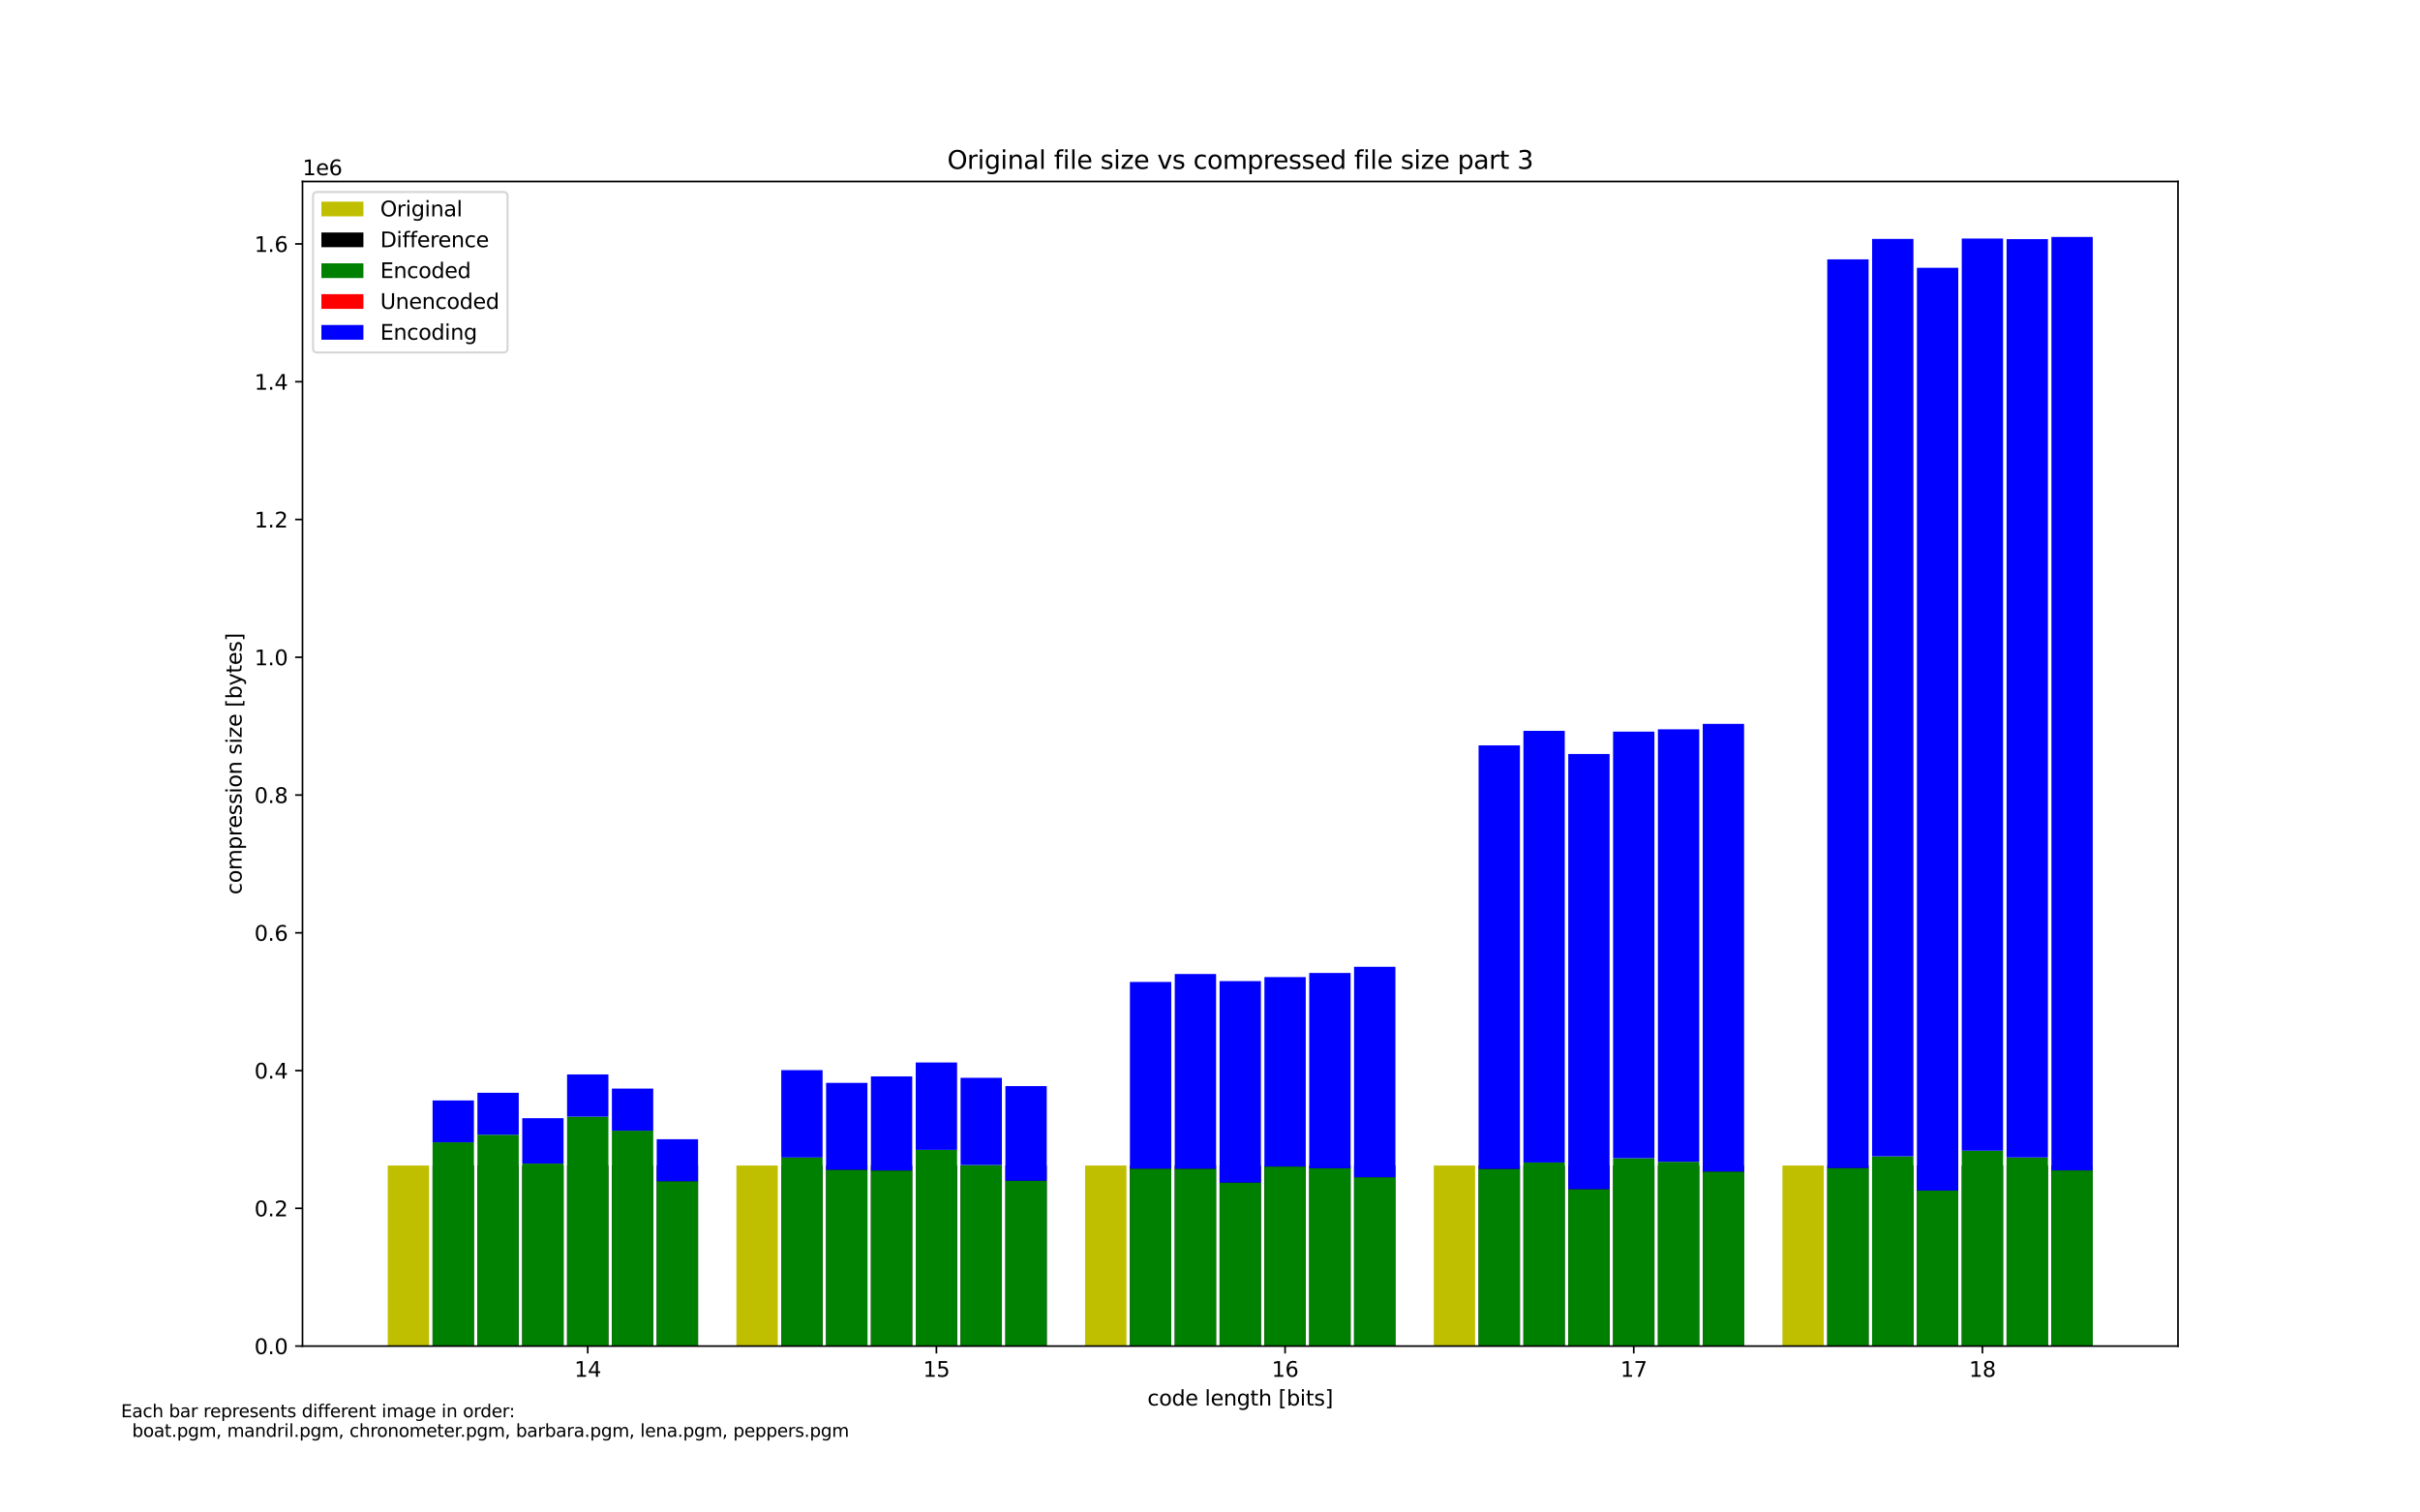 <?xml version="1.0" encoding="utf-8" standalone="no"?>
<!DOCTYPE svg PUBLIC "-//W3C//DTD SVG 1.1//EN"
  "http://www.w3.org/Graphics/SVG/1.1/DTD/svg11.dtd">
<svg xmlns:xlink="http://www.w3.org/1999/xlink" width="1152pt" height="720pt" viewBox="0 0 1152 720" xmlns="http://www.w3.org/2000/svg" version="1.1">
 <defs>
  <style type="text/css">*{stroke-linejoin: round; stroke-linecap: butt}</style>
 </defs>
 <g id="figure_1">
  <g id="patch_1">
   <path d="M 0 720 
L 1152 720 
L 1152 0 
L 0 0 
z
" style="fill: #ffffff"/>
  </g>
  <g id="axes_1">
   <g id="patch_2">
    <path d="M 144 640.8 
L 1036.8 640.8 
L 1036.8 86.4 
L 144 86.4 
z
" style="fill: #ffffff"/>
   </g>
   <g id="patch_3">
    <path d="M 184.582 640.8 
L 204.262 640.8 
L 204.262 554.825 
L 184.582 554.825 
z
" clip-path="url(#p921a9aca0a)" style="fill: #bfbf00"/>
   </g>
   <g id="patch_4">
    <path d="M 350.561 640.8 
L 370.241 640.8 
L 370.241 554.825 
L 350.561 554.825 
z
" clip-path="url(#p921a9aca0a)" style="fill: #bfbf00"/>
   </g>
   <g id="patch_5">
    <path d="M 516.539 640.8 
L 536.22 640.8 
L 536.22 554.825 
L 516.539 554.825 
z
" clip-path="url(#p921a9aca0a)" style="fill: #bfbf00"/>
   </g>
   <g id="patch_6">
    <path d="M 682.518 640.8 
L 702.199 640.8 
L 702.199 554.825 
L 682.518 554.825 
z
" clip-path="url(#p921a9aca0a)" style="fill: #bfbf00"/>
   </g>
   <g id="patch_7">
    <path d="M 848.497 640.8 
L 868.177 640.8 
L 868.177 554.825 
L 848.497 554.825 
z
" clip-path="url(#p921a9aca0a)" style="fill: #bfbf00"/>
   </g>
   <g id="patch_8">
    <path d="M 205.922 640.8 
L 225.602 640.8 
L 225.602 554.825 
L 205.922 554.825 
z
" clip-path="url(#p921a9aca0a)"/>
   </g>
   <g id="patch_9">
    <path d="M 371.901 640.8 
L 391.581 640.8 
L 391.581 554.825 
L 371.901 554.825 
z
" clip-path="url(#p921a9aca0a)"/>
   </g>
   <g id="patch_10">
    <path d="M 537.88 640.8 
L 557.56 640.8 
L 557.56 554.825 
L 537.88 554.825 
z
" clip-path="url(#p921a9aca0a)"/>
   </g>
   <g id="patch_11">
    <path d="M 703.858 640.8 
L 723.539 640.8 
L 723.539 554.825 
L 703.858 554.825 
z
" clip-path="url(#p921a9aca0a)"/>
   </g>
   <g id="patch_12">
    <path d="M 869.837 640.8 
L 889.518 640.8 
L 889.518 554.825 
L 869.837 554.825 
z
" clip-path="url(#p921a9aca0a)"/>
   </g>
   <g id="patch_13">
    <path d="M 205.922 640.8 
L 225.602 640.8 
L 225.602 543.785 
L 205.922 543.785 
z
" clip-path="url(#p921a9aca0a)" style="fill: #008000"/>
   </g>
   <g id="patch_14">
    <path d="M 371.901 640.8 
L 391.581 640.8 
L 391.581 551.025 
L 371.901 551.025 
z
" clip-path="url(#p921a9aca0a)" style="fill: #008000"/>
   </g>
   <g id="patch_15">
    <path d="M 537.88 640.8 
L 557.56 640.8 
L 557.56 556.323 
L 537.88 556.323 
z
" clip-path="url(#p921a9aca0a)" style="fill: #008000"/>
   </g>
   <g id="patch_16">
    <path d="M 703.858 640.8 
L 723.539 640.8 
L 723.539 556.445 
L 703.858 556.445 
z
" clip-path="url(#p921a9aca0a)" style="fill: #008000"/>
   </g>
   <g id="patch_17">
    <path d="M 869.837 640.8 
L 889.518 640.8 
L 889.518 556.008 
L 869.837 556.008 
z
" clip-path="url(#p921a9aca0a)" style="fill: #008000"/>
   </g>
   <g id="patch_18">
    <path d="M 205.922 543.785 
L 225.602 543.785 
L 225.602 543.785 
L 205.922 543.785 
z
" clip-path="url(#p921a9aca0a)" style="fill: #ff0000"/>
   </g>
   <g id="patch_19">
    <path d="M 371.901 551.025 
L 391.581 551.025 
L 391.581 551.025 
L 371.901 551.025 
z
" clip-path="url(#p921a9aca0a)" style="fill: #ff0000"/>
   </g>
   <g id="patch_20">
    <path d="M 537.88 556.323 
L 557.56 556.323 
L 557.56 556.323 
L 537.88 556.323 
z
" clip-path="url(#p921a9aca0a)" style="fill: #ff0000"/>
   </g>
   <g id="patch_21">
    <path d="M 703.858 556.445 
L 723.539 556.445 
L 723.539 556.445 
L 703.858 556.445 
z
" clip-path="url(#p921a9aca0a)" style="fill: #ff0000"/>
   </g>
   <g id="patch_22">
    <path d="M 869.837 556.008 
L 889.518 556.008 
L 889.518 556.008 
L 869.837 556.008 
z
" clip-path="url(#p921a9aca0a)" style="fill: #ff0000"/>
   </g>
   <g id="patch_23">
    <path d="M 205.922 543.785 
L 225.602 543.785 
L 225.602 523.857 
L 205.922 523.857 
z
" clip-path="url(#p921a9aca0a)" style="fill: #0000ff"/>
   </g>
   <g id="patch_24">
    <path d="M 371.901 551.025 
L 391.581 551.025 
L 391.581 509.429 
L 371.901 509.429 
z
" clip-path="url(#p921a9aca0a)" style="fill: #0000ff"/>
   </g>
   <g id="patch_25">
    <path d="M 537.88 556.323 
L 557.56 556.323 
L 557.56 467.448 
L 537.88 467.448 
z
" clip-path="url(#p921a9aca0a)" style="fill: #0000ff"/>
   </g>
   <g id="patch_26">
    <path d="M 703.858 556.445 
L 723.539 556.445 
L 723.539 354.833 
L 703.858 354.833 
z
" clip-path="url(#p921a9aca0a)" style="fill: #0000ff"/>
   </g>
   <g id="patch_27">
    <path d="M 869.837 556.008 
L 889.518 556.008 
L 889.518 123.466 
L 869.837 123.466 
z
" clip-path="url(#p921a9aca0a)" style="fill: #0000ff"/>
   </g>
   <g id="patch_28">
    <path d="M 227.262 640.8 
L 246.942 640.8 
L 246.942 554.825 
L 227.262 554.825 
z
" clip-path="url(#p921a9aca0a)"/>
   </g>
   <g id="patch_29">
    <path d="M 393.241 640.8 
L 412.921 640.8 
L 412.921 554.825 
L 393.241 554.825 
z
" clip-path="url(#p921a9aca0a)"/>
   </g>
   <g id="patch_30">
    <path d="M 559.22 640.8 
L 578.9 640.8 
L 578.9 554.825 
L 559.22 554.825 
z
" clip-path="url(#p921a9aca0a)"/>
   </g>
   <g id="patch_31">
    <path d="M 725.199 640.8 
L 744.879 640.8 
L 744.879 554.825 
L 725.199 554.825 
z
" clip-path="url(#p921a9aca0a)"/>
   </g>
   <g id="patch_32">
    <path d="M 891.177 640.8 
L 910.858 640.8 
L 910.858 554.825 
L 891.177 554.825 
z
" clip-path="url(#p921a9aca0a)"/>
   </g>
   <g id="patch_33">
    <path d="M 227.262 640.8 
L 246.942 640.8 
L 246.942 540.175 
L 227.262 540.175 
z
" clip-path="url(#p921a9aca0a)" style="fill: #008000"/>
   </g>
   <g id="patch_34">
    <path d="M 393.241 640.8 
L 412.921 640.8 
L 412.921 556.836 
L 393.241 556.836 
z
" clip-path="url(#p921a9aca0a)" style="fill: #008000"/>
   </g>
   <g id="patch_35">
    <path d="M 559.22 640.8 
L 578.9 640.8 
L 578.9 556.341 
L 559.22 556.341 
z
" clip-path="url(#p921a9aca0a)" style="fill: #008000"/>
   </g>
   <g id="patch_36">
    <path d="M 725.199 640.8 
L 744.879 640.8 
L 744.879 553.391 
L 725.199 553.391 
z
" clip-path="url(#p921a9aca0a)" style="fill: #008000"/>
   </g>
   <g id="patch_37">
    <path d="M 891.177 640.8 
L 910.858 640.8 
L 910.858 550.448 
L 891.177 550.448 
z
" clip-path="url(#p921a9aca0a)" style="fill: #008000"/>
   </g>
   <g id="patch_38">
    <path d="M 227.262 540.175 
L 246.942 540.175 
L 246.942 540.175 
L 227.262 540.175 
z
" clip-path="url(#p921a9aca0a)" style="fill: #ff0000"/>
   </g>
   <g id="patch_39">
    <path d="M 393.241 556.836 
L 412.921 556.836 
L 412.921 556.836 
L 393.241 556.836 
z
" clip-path="url(#p921a9aca0a)" style="fill: #ff0000"/>
   </g>
   <g id="patch_40">
    <path d="M 559.22 556.341 
L 578.9 556.341 
L 578.9 556.341 
L 559.22 556.341 
z
" clip-path="url(#p921a9aca0a)" style="fill: #ff0000"/>
   </g>
   <g id="patch_41">
    <path d="M 725.199 553.391 
L 744.879 553.391 
L 744.879 553.391 
L 725.199 553.391 
z
" clip-path="url(#p921a9aca0a)" style="fill: #ff0000"/>
   </g>
   <g id="patch_42">
    <path d="M 891.177 550.448 
L 910.858 550.448 
L 910.858 550.448 
L 891.177 550.448 
z
" clip-path="url(#p921a9aca0a)" style="fill: #ff0000"/>
   </g>
   <g id="patch_43">
    <path d="M 227.262 540.175 
L 246.942 540.175 
L 246.942 520.206 
L 227.262 520.206 
z
" clip-path="url(#p921a9aca0a)" style="fill: #0000ff"/>
   </g>
   <g id="patch_44">
    <path d="M 393.241 556.836 
L 412.921 556.836 
L 412.921 515.489 
L 393.241 515.489 
z
" clip-path="url(#p921a9aca0a)" style="fill: #0000ff"/>
   </g>
   <g id="patch_45">
    <path d="M 559.22 556.341 
L 578.9 556.341 
L 578.9 463.666 
L 559.22 463.666 
z
" clip-path="url(#p921a9aca0a)" style="fill: #0000ff"/>
   </g>
   <g id="patch_46">
    <path d="M 725.199 553.391 
L 744.879 553.391 
L 744.879 347.904 
L 725.199 347.904 
z
" clip-path="url(#p921a9aca0a)" style="fill: #0000ff"/>
   </g>
   <g id="patch_47">
    <path d="M 891.177 550.448 
L 910.858 550.448 
L 910.858 113.734 
L 891.177 113.734 
z
" clip-path="url(#p921a9aca0a)" style="fill: #0000ff"/>
   </g>
   <g id="patch_48">
    <path d="M 248.602 640.8 
L 268.283 640.8 
L 268.283 554.825 
L 248.602 554.825 
z
" clip-path="url(#p921a9aca0a)"/>
   </g>
   <g id="patch_49">
    <path d="M 414.581 640.8 
L 434.261 640.8 
L 434.261 554.825 
L 414.581 554.825 
z
" clip-path="url(#p921a9aca0a)"/>
   </g>
   <g id="patch_50">
    <path d="M 580.56 640.8 
L 600.24 640.8 
L 600.24 554.825 
L 580.56 554.825 
z
" clip-path="url(#p921a9aca0a)"/>
   </g>
   <g id="patch_51">
    <path d="M 746.539 640.8 
L 766.219 640.8 
L 766.219 554.825 
L 746.539 554.825 
z
" clip-path="url(#p921a9aca0a)"/>
   </g>
   <g id="patch_52">
    <path d="M 912.517 640.8 
L 932.198 640.8 
L 932.198 554.825 
L 912.517 554.825 
z
" clip-path="url(#p921a9aca0a)"/>
   </g>
   <g id="patch_53">
    <path d="M 248.602 640.8 
L 268.283 640.8 
L 268.283 553.901 
L 248.602 553.901 
z
" clip-path="url(#p921a9aca0a)" style="fill: #008000"/>
   </g>
   <g id="patch_54">
    <path d="M 414.581 640.8 
L 434.261 640.8 
L 434.261 557.187 
L 414.581 557.187 
z
" clip-path="url(#p921a9aca0a)" style="fill: #008000"/>
   </g>
   <g id="patch_55">
    <path d="M 580.56 640.8 
L 600.24 640.8 
L 600.24 562.957 
L 580.56 562.957 
z
" clip-path="url(#p921a9aca0a)" style="fill: #008000"/>
   </g>
   <g id="patch_56">
    <path d="M 746.539 640.8 
L 766.219 640.8 
L 766.219 566.077 
L 746.539 566.077 
z
" clip-path="url(#p921a9aca0a)" style="fill: #008000"/>
   </g>
   <g id="patch_57">
    <path d="M 912.517 640.8 
L 932.198 640.8 
L 932.198 566.736 
L 912.517 566.736 
z
" clip-path="url(#p921a9aca0a)" style="fill: #008000"/>
   </g>
   <g id="patch_58">
    <path d="M 248.602 553.901 
L 268.283 553.901 
L 268.283 553.901 
L 248.602 553.901 
z
" clip-path="url(#p921a9aca0a)" style="fill: #ff0000"/>
   </g>
   <g id="patch_59">
    <path d="M 414.581 557.187 
L 434.261 557.187 
L 434.261 557.186 
L 414.581 557.186 
z
" clip-path="url(#p921a9aca0a)" style="fill: #ff0000"/>
   </g>
   <g id="patch_60">
    <path d="M 580.56 562.957 
L 600.24 562.957 
L 600.24 562.957 
L 580.56 562.957 
z
" clip-path="url(#p921a9aca0a)" style="fill: #ff0000"/>
   </g>
   <g id="patch_61">
    <path d="M 746.539 566.077 
L 766.219 566.077 
L 766.219 566.077 
L 746.539 566.077 
z
" clip-path="url(#p921a9aca0a)" style="fill: #ff0000"/>
   </g>
   <g id="patch_62">
    <path d="M 912.517 566.736 
L 932.198 566.736 
L 932.198 566.736 
L 912.517 566.736 
z
" clip-path="url(#p921a9aca0a)" style="fill: #ff0000"/>
   </g>
   <g id="patch_63">
    <path d="M 248.602 553.901 
L 268.283 553.901 
L 268.283 532.305 
L 248.602 532.305 
z
" clip-path="url(#p921a9aca0a)" style="fill: #0000ff"/>
   </g>
   <g id="patch_64">
    <path d="M 414.581 557.186 
L 434.261 557.186 
L 434.261 512.407 
L 414.581 512.407 
z
" clip-path="url(#p921a9aca0a)" style="fill: #0000ff"/>
   </g>
   <g id="patch_65">
    <path d="M 580.56 562.957 
L 600.24 562.957 
L 600.24 467.044 
L 580.56 467.044 
z
" clip-path="url(#p921a9aca0a)" style="fill: #0000ff"/>
   </g>
   <g id="patch_66">
    <path d="M 746.539 566.077 
L 766.219 566.077 
L 766.219 358.927 
L 746.539 358.927 
z
" clip-path="url(#p921a9aca0a)" style="fill: #0000ff"/>
   </g>
   <g id="patch_67">
    <path d="M 912.517 566.736 
L 932.198 566.736 
L 932.198 127.477 
L 912.517 127.477 
z
" clip-path="url(#p921a9aca0a)" style="fill: #0000ff"/>
   </g>
   <g id="patch_68">
    <path d="M 269.942 640.8 
L 289.623 640.8 
L 289.623 554.825 
L 269.942 554.825 
z
" clip-path="url(#p921a9aca0a)"/>
   </g>
   <g id="patch_69">
    <path d="M 435.921 640.8 
L 455.601 640.8 
L 455.601 554.825 
L 435.921 554.825 
z
" clip-path="url(#p921a9aca0a)"/>
   </g>
   <g id="patch_70">
    <path d="M 601.9 640.8 
L 621.58 640.8 
L 621.58 554.825 
L 601.9 554.825 
z
" clip-path="url(#p921a9aca0a)"/>
   </g>
   <g id="patch_71">
    <path d="M 767.879 640.8 
L 787.559 640.8 
L 787.559 554.825 
L 767.879 554.825 
z
" clip-path="url(#p921a9aca0a)"/>
   </g>
   <g id="patch_72">
    <path d="M 933.858 640.8 
L 953.538 640.8 
L 953.538 554.825 
L 933.858 554.825 
z
" clip-path="url(#p921a9aca0a)"/>
   </g>
   <g id="patch_73">
    <path d="M 269.942 640.8 
L 289.623 640.8 
L 289.623 531.561 
L 269.942 531.561 
z
" clip-path="url(#p921a9aca0a)" style="fill: #008000"/>
   </g>
   <g id="patch_74">
    <path d="M 435.921 640.8 
L 455.601 640.8 
L 455.601 547.383 
L 435.921 547.383 
z
" clip-path="url(#p921a9aca0a)" style="fill: #008000"/>
   </g>
   <g id="patch_75">
    <path d="M 601.9 640.8 
L 621.58 640.8 
L 621.58 555.315 
L 601.9 555.315 
z
" clip-path="url(#p921a9aca0a)" style="fill: #008000"/>
   </g>
   <g id="patch_76">
    <path d="M 767.879 640.8 
L 787.559 640.8 
L 787.559 551.349 
L 767.879 551.349 
z
" clip-path="url(#p921a9aca0a)" style="fill: #008000"/>
   </g>
   <g id="patch_77">
    <path d="M 933.858 640.8 
L 953.538 640.8 
L 953.538 547.777 
L 933.858 547.777 
z
" clip-path="url(#p921a9aca0a)" style="fill: #008000"/>
   </g>
   <g id="patch_78">
    <path d="M 269.942 531.561 
L 289.623 531.561 
L 289.623 531.56 
L 269.942 531.56 
z
" clip-path="url(#p921a9aca0a)" style="fill: #ff0000"/>
   </g>
   <g id="patch_79">
    <path d="M 435.921 547.383 
L 455.601 547.383 
L 455.601 547.383 
L 435.921 547.383 
z
" clip-path="url(#p921a9aca0a)" style="fill: #ff0000"/>
   </g>
   <g id="patch_80">
    <path d="M 601.9 555.315 
L 621.58 555.315 
L 621.58 555.315 
L 601.9 555.315 
z
" clip-path="url(#p921a9aca0a)" style="fill: #ff0000"/>
   </g>
   <g id="patch_81">
    <path d="M 767.879 551.349 
L 787.559 551.349 
L 787.559 551.349 
L 767.879 551.349 
z
" clip-path="url(#p921a9aca0a)" style="fill: #ff0000"/>
   </g>
   <g id="patch_82">
    <path d="M 933.858 547.777 
L 953.538 547.777 
L 953.538 547.777 
L 933.858 547.777 
z
" clip-path="url(#p921a9aca0a)" style="fill: #ff0000"/>
   </g>
   <g id="patch_83">
    <path d="M 269.942 531.56 
L 289.623 531.56 
L 289.623 511.471 
L 269.942 511.471 
z
" clip-path="url(#p921a9aca0a)" style="fill: #0000ff"/>
   </g>
   <g id="patch_84">
    <path d="M 435.921 547.383 
L 455.601 547.383 
L 455.601 505.786 
L 435.921 505.786 
z
" clip-path="url(#p921a9aca0a)" style="fill: #0000ff"/>
   </g>
   <g id="patch_85">
    <path d="M 601.9 555.315 
L 621.58 555.315 
L 621.58 465.137 
L 601.9 465.137 
z
" clip-path="url(#p921a9aca0a)" style="fill: #0000ff"/>
   </g>
   <g id="patch_86">
    <path d="M 767.879 551.349 
L 787.559 551.349 
L 787.559 348.28 
L 767.879 348.28 
z
" clip-path="url(#p921a9aca0a)" style="fill: #0000ff"/>
   </g>
   <g id="patch_87">
    <path d="M 933.858 547.777 
L 953.538 547.777 
L 953.538 113.557 
L 933.858 113.557 
z
" clip-path="url(#p921a9aca0a)" style="fill: #0000ff"/>
   </g>
   <g id="patch_88">
    <path d="M 291.282 640.8 
L 310.963 640.8 
L 310.963 554.825 
L 291.282 554.825 
z
" clip-path="url(#p921a9aca0a)"/>
   </g>
   <g id="patch_89">
    <path d="M 457.261 640.8 
L 476.942 640.8 
L 476.942 554.825 
L 457.261 554.825 
z
" clip-path="url(#p921a9aca0a)"/>
   </g>
   <g id="patch_90">
    <path d="M 623.24 640.8 
L 642.92 640.8 
L 642.92 554.825 
L 623.24 554.825 
z
" clip-path="url(#p921a9aca0a)"/>
   </g>
   <g id="patch_91">
    <path d="M 789.219 640.8 
L 808.899 640.8 
L 808.899 554.825 
L 789.219 554.825 
z
" clip-path="url(#p921a9aca0a)"/>
   </g>
   <g id="patch_92">
    <path d="M 955.198 640.8 
L 974.878 640.8 
L 974.878 554.825 
L 955.198 554.825 
z
" clip-path="url(#p921a9aca0a)"/>
   </g>
   <g id="patch_93">
    <path d="M 291.282 640.8 
L 310.963 640.8 
L 310.963 538.256 
L 291.282 538.256 
z
" clip-path="url(#p921a9aca0a)" style="fill: #008000"/>
   </g>
   <g id="patch_94">
    <path d="M 457.261 640.8 
L 476.942 640.8 
L 476.942 554.587 
L 457.261 554.587 
z
" clip-path="url(#p921a9aca0a)" style="fill: #008000"/>
   </g>
   <g id="patch_95">
    <path d="M 623.24 640.8 
L 642.92 640.8 
L 642.92 556.125 
L 623.24 556.125 
z
" clip-path="url(#p921a9aca0a)" style="fill: #008000"/>
   </g>
   <g id="patch_96">
    <path d="M 789.219 640.8 
L 808.899 640.8 
L 808.899 553.046 
L 789.219 553.046 
z
" clip-path="url(#p921a9aca0a)" style="fill: #008000"/>
   </g>
   <g id="patch_97">
    <path d="M 955.198 640.8 
L 974.878 640.8 
L 974.878 550.987 
L 955.198 550.987 
z
" clip-path="url(#p921a9aca0a)" style="fill: #008000"/>
   </g>
   <g id="patch_98">
    <path d="M 291.282 538.256 
L 310.963 538.256 
L 310.963 538.256 
L 291.282 538.256 
z
" clip-path="url(#p921a9aca0a)" style="fill: #ff0000"/>
   </g>
   <g id="patch_99">
    <path d="M 457.261 554.587 
L 476.942 554.587 
L 476.942 554.587 
L 457.261 554.587 
z
" clip-path="url(#p921a9aca0a)" style="fill: #ff0000"/>
   </g>
   <g id="patch_100">
    <path d="M 623.24 556.125 
L 642.92 556.125 
L 642.92 556.125 
L 623.24 556.125 
z
" clip-path="url(#p921a9aca0a)" style="fill: #ff0000"/>
   </g>
   <g id="patch_101">
    <path d="M 789.219 553.046 
L 808.899 553.046 
L 808.899 553.046 
L 789.219 553.046 
z
" clip-path="url(#p921a9aca0a)" style="fill: #ff0000"/>
   </g>
   <g id="patch_102">
    <path d="M 955.198 550.987 
L 974.878 550.987 
L 974.878 550.987 
L 955.198 550.987 
z
" clip-path="url(#p921a9aca0a)" style="fill: #ff0000"/>
   </g>
   <g id="patch_103">
    <path d="M 291.282 538.256 
L 310.963 538.256 
L 310.963 518.208 
L 291.282 518.208 
z
" clip-path="url(#p921a9aca0a)" style="fill: #0000ff"/>
   </g>
   <g id="patch_104">
    <path d="M 457.261 554.587 
L 476.942 554.587 
L 476.942 513.08 
L 457.261 513.08 
z
" clip-path="url(#p921a9aca0a)" style="fill: #0000ff"/>
   </g>
   <g id="patch_105">
    <path d="M 623.24 556.125 
L 642.92 556.125 
L 642.92 463.173 
L 623.24 463.173 
z
" clip-path="url(#p921a9aca0a)" style="fill: #0000ff"/>
   </g>
   <g id="patch_106">
    <path d="M 789.219 553.046 
L 808.899 553.046 
L 808.899 347.18 
L 789.219 347.18 
z
" clip-path="url(#p921a9aca0a)" style="fill: #0000ff"/>
   </g>
   <g id="patch_107">
    <path d="M 955.198 550.987 
L 974.878 550.987 
L 974.878 113.837 
L 955.198 113.837 
z
" clip-path="url(#p921a9aca0a)" style="fill: #0000ff"/>
   </g>
   <g id="patch_108">
    <path d="M 312.623 640.8 
L 332.303 640.8 
L 332.303 554.825 
L 312.623 554.825 
z
" clip-path="url(#p921a9aca0a)"/>
   </g>
   <g id="patch_109">
    <path d="M 478.601 640.8 
L 498.282 640.8 
L 498.282 554.825 
L 478.601 554.825 
z
" clip-path="url(#p921a9aca0a)"/>
   </g>
   <g id="patch_110">
    <path d="M 644.58 640.8 
L 664.261 640.8 
L 664.261 554.825 
L 644.58 554.825 
z
" clip-path="url(#p921a9aca0a)"/>
   </g>
   <g id="patch_111">
    <path d="M 810.559 640.8 
L 830.239 640.8 
L 830.239 554.825 
L 810.559 554.825 
z
" clip-path="url(#p921a9aca0a)"/>
   </g>
   <g id="patch_112">
    <path d="M 976.538 640.8 
L 996.218 640.8 
L 996.218 554.825 
L 976.538 554.825 
z
" clip-path="url(#p921a9aca0a)"/>
   </g>
   <g id="patch_113">
    <path d="M 312.623 640.8 
L 332.303 640.8 
L 332.303 562.309 
L 312.623 562.309 
z
" clip-path="url(#p921a9aca0a)" style="fill: #008000"/>
   </g>
   <g id="patch_114">
    <path d="M 478.601 640.8 
L 498.282 640.8 
L 498.282 562.065 
L 478.601 562.065 
z
" clip-path="url(#p921a9aca0a)" style="fill: #008000"/>
   </g>
   <g id="patch_115">
    <path d="M 644.58 640.8 
L 664.261 640.8 
L 664.261 560.405 
L 644.58 560.405 
z
" clip-path="url(#p921a9aca0a)" style="fill: #008000"/>
   </g>
   <g id="patch_116">
    <path d="M 810.559 640.8 
L 830.239 640.8 
L 830.239 557.694 
L 810.559 557.694 
z
" clip-path="url(#p921a9aca0a)" style="fill: #008000"/>
   </g>
   <g id="patch_117">
    <path d="M 976.538 640.8 
L 996.218 640.8 
L 996.218 557.128 
L 976.538 557.128 
z
" clip-path="url(#p921a9aca0a)" style="fill: #008000"/>
   </g>
   <g id="patch_118">
    <path d="M 312.623 562.309 
L 332.303 562.309 
L 332.303 562.308 
L 312.623 562.308 
z
" clip-path="url(#p921a9aca0a)" style="fill: #ff0000"/>
   </g>
   <g id="patch_119">
    <path d="M 478.601 562.065 
L 498.282 562.065 
L 498.282 562.064 
L 478.601 562.064 
z
" clip-path="url(#p921a9aca0a)" style="fill: #ff0000"/>
   </g>
   <g id="patch_120">
    <path d="M 644.58 560.405 
L 664.261 560.405 
L 664.261 560.405 
L 644.58 560.405 
z
" clip-path="url(#p921a9aca0a)" style="fill: #ff0000"/>
   </g>
   <g id="patch_121">
    <path d="M 810.559 557.694 
L 830.239 557.694 
L 830.239 557.694 
L 810.559 557.694 
z
" clip-path="url(#p921a9aca0a)" style="fill: #ff0000"/>
   </g>
   <g id="patch_122">
    <path d="M 976.538 557.128 
L 996.218 557.128 
L 996.218 557.128 
L 976.538 557.128 
z
" clip-path="url(#p921a9aca0a)" style="fill: #ff0000"/>
   </g>
   <g id="patch_123">
    <path d="M 312.623 562.308 
L 332.303 562.308 
L 332.303 542.323 
L 312.623 542.323 
z
" clip-path="url(#p921a9aca0a)" style="fill: #0000ff"/>
   </g>
   <g id="patch_124">
    <path d="M 478.601 562.064 
L 498.282 562.064 
L 498.282 517.028 
L 478.601 517.028 
z
" clip-path="url(#p921a9aca0a)" style="fill: #0000ff"/>
   </g>
   <g id="patch_125">
    <path d="M 644.58 560.405 
L 664.261 560.405 
L 664.261 460.226 
L 644.58 460.226 
z
" clip-path="url(#p921a9aca0a)" style="fill: #0000ff"/>
   </g>
   <g id="patch_126">
    <path d="M 810.559 557.694 
L 830.239 557.694 
L 830.239 344.589 
L 810.559 344.589 
z
" clip-path="url(#p921a9aca0a)" style="fill: #0000ff"/>
   </g>
   <g id="patch_127">
    <path d="M 976.538 557.128 
L 996.218 557.128 
L 996.218 112.8 
L 976.538 112.8 
z
" clip-path="url(#p921a9aca0a)" style="fill: #0000ff"/>
   </g>
   <g id="matplotlib.axis_1">
    <g id="xtick_1">
     <g id="line2d_1">
      <defs>
       <path id="m2b30970633" d="M 0 0 
L 0 3.5 
" style="stroke: #000000; stroke-width: 0.8"/>
      </defs>
      <g>
       <use xlink:href="#m2b30970633" x="279.783" y="640.8" style="stroke: #000000; stroke-width: 0.8"/>
      </g>
     </g>
     <g id="text_1">
      <!-- 14 -->
      <g transform="translate(273.42 655.398)scale(0.1 -0.1)">
       <defs>
        <path id="DejaVuSans-31" d="M 794 531 
L 1825 531 
L 1825 4091 
L 703 3866 
L 703 4441 
L 1819 4666 
L 2450 4666 
L 2450 531 
L 3481 531 
L 3481 0 
L 794 0 
L 794 531 
z
" transform="scale(0.016)"/>
        <path id="DejaVuSans-34" d="M 2419 4116 
L 825 1625 
L 2419 1625 
L 2419 4116 
z
M 2253 4666 
L 3047 4666 
L 3047 1625 
L 3713 1625 
L 3713 1100 
L 3047 1100 
L 3047 0 
L 2419 0 
L 2419 1100 
L 313 1100 
L 313 1709 
L 2253 4666 
z
" transform="scale(0.016)"/>
       </defs>
       <use xlink:href="#DejaVuSans-31"/>
       <use xlink:href="#DejaVuSans-34" x="63.623"/>
      </g>
     </g>
    </g>
    <g id="xtick_2">
     <g id="line2d_2">
      <g>
       <use xlink:href="#m2b30970633" x="445.761" y="640.8" style="stroke: #000000; stroke-width: 0.8"/>
      </g>
     </g>
     <g id="text_2">
      <!-- 15 -->
      <g transform="translate(439.399 655.398)scale(0.1 -0.1)">
       <defs>
        <path id="DejaVuSans-35" d="M 691 4666 
L 3169 4666 
L 3169 4134 
L 1269 4134 
L 1269 2991 
Q 1406 3038 1543 3061 
Q 1681 3084 1819 3084 
Q 2600 3084 3056 2656 
Q 3513 2228 3513 1497 
Q 3513 744 3044 326 
Q 2575 -91 1722 -91 
Q 1428 -91 1123 -41 
Q 819 9 494 109 
L 494 744 
Q 775 591 1075 516 
Q 1375 441 1709 441 
Q 2250 441 2565 725 
Q 2881 1009 2881 1497 
Q 2881 1984 2565 2268 
Q 2250 2553 1709 2553 
Q 1456 2553 1204 2497 
Q 953 2441 691 2322 
L 691 4666 
z
" transform="scale(0.016)"/>
       </defs>
       <use xlink:href="#DejaVuSans-31"/>
       <use xlink:href="#DejaVuSans-35" x="63.623"/>
      </g>
     </g>
    </g>
    <g id="xtick_3">
     <g id="line2d_3">
      <g>
       <use xlink:href="#m2b30970633" x="611.74" y="640.8" style="stroke: #000000; stroke-width: 0.8"/>
      </g>
     </g>
     <g id="text_3">
      <!-- 16 -->
      <g transform="translate(605.378 655.398)scale(0.1 -0.1)">
       <defs>
        <path id="DejaVuSans-36" d="M 2113 2584 
Q 1688 2584 1439 2293 
Q 1191 2003 1191 1497 
Q 1191 994 1439 701 
Q 1688 409 2113 409 
Q 2538 409 2786 701 
Q 3034 994 3034 1497 
Q 3034 2003 2786 2293 
Q 2538 2584 2113 2584 
z
M 3366 4563 
L 3366 3988 
Q 3128 4100 2886 4159 
Q 2644 4219 2406 4219 
Q 1781 4219 1451 3797 
Q 1122 3375 1075 2522 
Q 1259 2794 1537 2939 
Q 1816 3084 2150 3084 
Q 2853 3084 3261 2657 
Q 3669 2231 3669 1497 
Q 3669 778 3244 343 
Q 2819 -91 2113 -91 
Q 1303 -91 875 529 
Q 447 1150 447 2328 
Q 447 3434 972 4092 
Q 1497 4750 2381 4750 
Q 2619 4750 2861 4703 
Q 3103 4656 3366 4563 
z
" transform="scale(0.016)"/>
       </defs>
       <use xlink:href="#DejaVuSans-31"/>
       <use xlink:href="#DejaVuSans-36" x="63.623"/>
      </g>
     </g>
    </g>
    <g id="xtick_4">
     <g id="line2d_4">
      <g>
       <use xlink:href="#m2b30970633" x="777.719" y="640.8" style="stroke: #000000; stroke-width: 0.8"/>
      </g>
     </g>
     <g id="text_4">
      <!-- 17 -->
      <g transform="translate(771.356 655.398)scale(0.1 -0.1)">
       <defs>
        <path id="DejaVuSans-37" d="M 525 4666 
L 3525 4666 
L 3525 4397 
L 1831 0 
L 1172 0 
L 2766 4134 
L 525 4134 
L 525 4666 
z
" transform="scale(0.016)"/>
       </defs>
       <use xlink:href="#DejaVuSans-31"/>
       <use xlink:href="#DejaVuSans-37" x="63.623"/>
      </g>
     </g>
    </g>
    <g id="xtick_5">
     <g id="line2d_5">
      <g>
       <use xlink:href="#m2b30970633" x="943.698" y="640.8" style="stroke: #000000; stroke-width: 0.8"/>
      </g>
     </g>
     <g id="text_5">
      <!-- 18 -->
      <g transform="translate(937.335 655.398)scale(0.1 -0.1)">
       <defs>
        <path id="DejaVuSans-38" d="M 2034 2216 
Q 1584 2216 1326 1975 
Q 1069 1734 1069 1313 
Q 1069 891 1326 650 
Q 1584 409 2034 409 
Q 2484 409 2743 651 
Q 3003 894 3003 1313 
Q 3003 1734 2745 1975 
Q 2488 2216 2034 2216 
z
M 1403 2484 
Q 997 2584 770 2862 
Q 544 3141 544 3541 
Q 544 4100 942 4425 
Q 1341 4750 2034 4750 
Q 2731 4750 3128 4425 
Q 3525 4100 3525 3541 
Q 3525 3141 3298 2862 
Q 3072 2584 2669 2484 
Q 3125 2378 3379 2068 
Q 3634 1759 3634 1313 
Q 3634 634 3220 271 
Q 2806 -91 2034 -91 
Q 1263 -91 848 271 
Q 434 634 434 1313 
Q 434 1759 690 2068 
Q 947 2378 1403 2484 
z
M 1172 3481 
Q 1172 3119 1398 2916 
Q 1625 2713 2034 2713 
Q 2441 2713 2670 2916 
Q 2900 3119 2900 3481 
Q 2900 3844 2670 4047 
Q 2441 4250 2034 4250 
Q 1625 4250 1398 4047 
Q 1172 3844 1172 3481 
z
" transform="scale(0.016)"/>
       </defs>
       <use xlink:href="#DejaVuSans-31"/>
       <use xlink:href="#DejaVuSans-38" x="63.623"/>
      </g>
     </g>
    </g>
    <g id="text_6">
     <!-- code length [bits] -->
     <g transform="translate(546.195 669.077)scale(0.1 -0.1)">
      <defs>
       <path id="DejaVuSans-63" d="M 3122 3366 
L 3122 2828 
Q 2878 2963 2633 3030 
Q 2388 3097 2138 3097 
Q 1578 3097 1268 2742 
Q 959 2388 959 1747 
Q 959 1106 1268 751 
Q 1578 397 2138 397 
Q 2388 397 2633 464 
Q 2878 531 3122 666 
L 3122 134 
Q 2881 22 2623 -34 
Q 2366 -91 2075 -91 
Q 1284 -91 818 406 
Q 353 903 353 1747 
Q 353 2603 823 3093 
Q 1294 3584 2113 3584 
Q 2378 3584 2631 3529 
Q 2884 3475 3122 3366 
z
" transform="scale(0.016)"/>
       <path id="DejaVuSans-6f" d="M 1959 3097 
Q 1497 3097 1228 2736 
Q 959 2375 959 1747 
Q 959 1119 1226 758 
Q 1494 397 1959 397 
Q 2419 397 2687 759 
Q 2956 1122 2956 1747 
Q 2956 2369 2687 2733 
Q 2419 3097 1959 3097 
z
M 1959 3584 
Q 2709 3584 3137 3096 
Q 3566 2609 3566 1747 
Q 3566 888 3137 398 
Q 2709 -91 1959 -91 
Q 1206 -91 779 398 
Q 353 888 353 1747 
Q 353 2609 779 3096 
Q 1206 3584 1959 3584 
z
" transform="scale(0.016)"/>
       <path id="DejaVuSans-64" d="M 2906 2969 
L 2906 4863 
L 3481 4863 
L 3481 0 
L 2906 0 
L 2906 525 
Q 2725 213 2448 61 
Q 2172 -91 1784 -91 
Q 1150 -91 751 415 
Q 353 922 353 1747 
Q 353 2572 751 3078 
Q 1150 3584 1784 3584 
Q 2172 3584 2448 3432 
Q 2725 3281 2906 2969 
z
M 947 1747 
Q 947 1113 1208 752 
Q 1469 391 1925 391 
Q 2381 391 2643 752 
Q 2906 1113 2906 1747 
Q 2906 2381 2643 2742 
Q 2381 3103 1925 3103 
Q 1469 3103 1208 2742 
Q 947 2381 947 1747 
z
" transform="scale(0.016)"/>
       <path id="DejaVuSans-65" d="M 3597 1894 
L 3597 1613 
L 953 1613 
Q 991 1019 1311 708 
Q 1631 397 2203 397 
Q 2534 397 2845 478 
Q 3156 559 3463 722 
L 3463 178 
Q 3153 47 2828 -22 
Q 2503 -91 2169 -91 
Q 1331 -91 842 396 
Q 353 884 353 1716 
Q 353 2575 817 3079 
Q 1281 3584 2069 3584 
Q 2775 3584 3186 3129 
Q 3597 2675 3597 1894 
z
M 3022 2063 
Q 3016 2534 2758 2815 
Q 2500 3097 2075 3097 
Q 1594 3097 1305 2825 
Q 1016 2553 972 2059 
L 3022 2063 
z
" transform="scale(0.016)"/>
       <path id="DejaVuSans-20" transform="scale(0.016)"/>
       <path id="DejaVuSans-6c" d="M 603 4863 
L 1178 4863 
L 1178 0 
L 603 0 
L 603 4863 
z
" transform="scale(0.016)"/>
       <path id="DejaVuSans-6e" d="M 3513 2113 
L 3513 0 
L 2938 0 
L 2938 2094 
Q 2938 2591 2744 2837 
Q 2550 3084 2163 3084 
Q 1697 3084 1428 2787 
Q 1159 2491 1159 1978 
L 1159 0 
L 581 0 
L 581 3500 
L 1159 3500 
L 1159 2956 
Q 1366 3272 1645 3428 
Q 1925 3584 2291 3584 
Q 2894 3584 3203 3211 
Q 3513 2838 3513 2113 
z
" transform="scale(0.016)"/>
       <path id="DejaVuSans-67" d="M 2906 1791 
Q 2906 2416 2648 2759 
Q 2391 3103 1925 3103 
Q 1463 3103 1205 2759 
Q 947 2416 947 1791 
Q 947 1169 1205 825 
Q 1463 481 1925 481 
Q 2391 481 2648 825 
Q 2906 1169 2906 1791 
z
M 3481 434 
Q 3481 -459 3084 -895 
Q 2688 -1331 1869 -1331 
Q 1566 -1331 1297 -1286 
Q 1028 -1241 775 -1147 
L 775 -588 
Q 1028 -725 1275 -790 
Q 1522 -856 1778 -856 
Q 2344 -856 2625 -561 
Q 2906 -266 2906 331 
L 2906 616 
Q 2728 306 2450 153 
Q 2172 0 1784 0 
Q 1141 0 747 490 
Q 353 981 353 1791 
Q 353 2603 747 3093 
Q 1141 3584 1784 3584 
Q 2172 3584 2450 3431 
Q 2728 3278 2906 2969 
L 2906 3500 
L 3481 3500 
L 3481 434 
z
" transform="scale(0.016)"/>
       <path id="DejaVuSans-74" d="M 1172 4494 
L 1172 3500 
L 2356 3500 
L 2356 3053 
L 1172 3053 
L 1172 1153 
Q 1172 725 1289 603 
Q 1406 481 1766 481 
L 2356 481 
L 2356 0 
L 1766 0 
Q 1100 0 847 248 
Q 594 497 594 1153 
L 594 3053 
L 172 3053 
L 172 3500 
L 594 3500 
L 594 4494 
L 1172 4494 
z
" transform="scale(0.016)"/>
       <path id="DejaVuSans-68" d="M 3513 2113 
L 3513 0 
L 2938 0 
L 2938 2094 
Q 2938 2591 2744 2837 
Q 2550 3084 2163 3084 
Q 1697 3084 1428 2787 
Q 1159 2491 1159 1978 
L 1159 0 
L 581 0 
L 581 4863 
L 1159 4863 
L 1159 2956 
Q 1366 3272 1645 3428 
Q 1925 3584 2291 3584 
Q 2894 3584 3203 3211 
Q 3513 2838 3513 2113 
z
" transform="scale(0.016)"/>
       <path id="DejaVuSans-5b" d="M 550 4863 
L 1875 4863 
L 1875 4416 
L 1125 4416 
L 1125 -397 
L 1875 -397 
L 1875 -844 
L 550 -844 
L 550 4863 
z
" transform="scale(0.016)"/>
       <path id="DejaVuSans-62" d="M 3116 1747 
Q 3116 2381 2855 2742 
Q 2594 3103 2138 3103 
Q 1681 3103 1420 2742 
Q 1159 2381 1159 1747 
Q 1159 1113 1420 752 
Q 1681 391 2138 391 
Q 2594 391 2855 752 
Q 3116 1113 3116 1747 
z
M 1159 2969 
Q 1341 3281 1617 3432 
Q 1894 3584 2278 3584 
Q 2916 3584 3314 3078 
Q 3713 2572 3713 1747 
Q 3713 922 3314 415 
Q 2916 -91 2278 -91 
Q 1894 -91 1617 61 
Q 1341 213 1159 525 
L 1159 0 
L 581 0 
L 581 4863 
L 1159 4863 
L 1159 2969 
z
" transform="scale(0.016)"/>
       <path id="DejaVuSans-69" d="M 603 3500 
L 1178 3500 
L 1178 0 
L 603 0 
L 603 3500 
z
M 603 4863 
L 1178 4863 
L 1178 4134 
L 603 4134 
L 603 4863 
z
" transform="scale(0.016)"/>
       <path id="DejaVuSans-73" d="M 2834 3397 
L 2834 2853 
Q 2591 2978 2328 3040 
Q 2066 3103 1784 3103 
Q 1356 3103 1142 2972 
Q 928 2841 928 2578 
Q 928 2378 1081 2264 
Q 1234 2150 1697 2047 
L 1894 2003 
Q 2506 1872 2764 1633 
Q 3022 1394 3022 966 
Q 3022 478 2636 193 
Q 2250 -91 1575 -91 
Q 1294 -91 989 -36 
Q 684 19 347 128 
L 347 722 
Q 666 556 975 473 
Q 1284 391 1588 391 
Q 1994 391 2212 530 
Q 2431 669 2431 922 
Q 2431 1156 2273 1281 
Q 2116 1406 1581 1522 
L 1381 1569 
Q 847 1681 609 1914 
Q 372 2147 372 2553 
Q 372 3047 722 3315 
Q 1072 3584 1716 3584 
Q 2034 3584 2315 3537 
Q 2597 3491 2834 3397 
z
" transform="scale(0.016)"/>
       <path id="DejaVuSans-5d" d="M 1947 4863 
L 1947 -844 
L 622 -844 
L 622 -397 
L 1369 -397 
L 1369 4416 
L 622 4416 
L 622 4863 
L 1947 4863 
z
" transform="scale(0.016)"/>
      </defs>
      <use xlink:href="#DejaVuSans-63"/>
      <use xlink:href="#DejaVuSans-6f" x="54.98"/>
      <use xlink:href="#DejaVuSans-64" x="116.162"/>
      <use xlink:href="#DejaVuSans-65" x="179.639"/>
      <use xlink:href="#DejaVuSans-20" x="241.162"/>
      <use xlink:href="#DejaVuSans-6c" x="272.949"/>
      <use xlink:href="#DejaVuSans-65" x="300.732"/>
      <use xlink:href="#DejaVuSans-6e" x="362.256"/>
      <use xlink:href="#DejaVuSans-67" x="425.635"/>
      <use xlink:href="#DejaVuSans-74" x="489.111"/>
      <use xlink:href="#DejaVuSans-68" x="528.32"/>
      <use xlink:href="#DejaVuSans-20" x="591.699"/>
      <use xlink:href="#DejaVuSans-5b" x="623.486"/>
      <use xlink:href="#DejaVuSans-62" x="662.5"/>
      <use xlink:href="#DejaVuSans-69" x="725.977"/>
      <use xlink:href="#DejaVuSans-74" x="753.76"/>
      <use xlink:href="#DejaVuSans-73" x="792.969"/>
      <use xlink:href="#DejaVuSans-5d" x="845.068"/>
     </g>
    </g>
   </g>
   <g id="matplotlib.axis_2">
    <g id="ytick_1">
     <g id="line2d_6">
      <defs>
       <path id="m152902e568" d="M 0 0 
L -3.5 0 
" style="stroke: #000000; stroke-width: 0.8"/>
      </defs>
      <g>
       <use xlink:href="#m152902e568" x="144" y="640.8" style="stroke: #000000; stroke-width: 0.8"/>
      </g>
     </g>
     <g id="text_7">
      <!-- 0.0 -->
      <g transform="translate(121.097 644.599)scale(0.1 -0.1)">
       <defs>
        <path id="DejaVuSans-30" d="M 2034 4250 
Q 1547 4250 1301 3770 
Q 1056 3291 1056 2328 
Q 1056 1369 1301 889 
Q 1547 409 2034 409 
Q 2525 409 2770 889 
Q 3016 1369 3016 2328 
Q 3016 3291 2770 3770 
Q 2525 4250 2034 4250 
z
M 2034 4750 
Q 2819 4750 3233 4129 
Q 3647 3509 3647 2328 
Q 3647 1150 3233 529 
Q 2819 -91 2034 -91 
Q 1250 -91 836 529 
Q 422 1150 422 2328 
Q 422 3509 836 4129 
Q 1250 4750 2034 4750 
z
" transform="scale(0.016)"/>
        <path id="DejaVuSans-2e" d="M 684 794 
L 1344 794 
L 1344 0 
L 684 0 
L 684 794 
z
" transform="scale(0.016)"/>
       </defs>
       <use xlink:href="#DejaVuSans-30"/>
       <use xlink:href="#DejaVuSans-2e" x="63.623"/>
       <use xlink:href="#DejaVuSans-30" x="95.41"/>
      </g>
     </g>
    </g>
    <g id="ytick_2">
     <g id="line2d_7">
      <g>
       <use xlink:href="#m152902e568" x="144" y="575.216" style="stroke: #000000; stroke-width: 0.8"/>
      </g>
     </g>
     <g id="text_8">
      <!-- 0.2 -->
      <g transform="translate(121.097 579.015)scale(0.1 -0.1)">
       <defs>
        <path id="DejaVuSans-32" d="M 1228 531 
L 3431 531 
L 3431 0 
L 469 0 
L 469 531 
Q 828 903 1448 1529 
Q 2069 2156 2228 2338 
Q 2531 2678 2651 2914 
Q 2772 3150 2772 3378 
Q 2772 3750 2511 3984 
Q 2250 4219 1831 4219 
Q 1534 4219 1204 4116 
Q 875 4013 500 3803 
L 500 4441 
Q 881 4594 1212 4672 
Q 1544 4750 1819 4750 
Q 2544 4750 2975 4387 
Q 3406 4025 3406 3419 
Q 3406 3131 3298 2873 
Q 3191 2616 2906 2266 
Q 2828 2175 2409 1742 
Q 1991 1309 1228 531 
z
" transform="scale(0.016)"/>
       </defs>
       <use xlink:href="#DejaVuSans-30"/>
       <use xlink:href="#DejaVuSans-2e" x="63.623"/>
       <use xlink:href="#DejaVuSans-32" x="95.41"/>
      </g>
     </g>
    </g>
    <g id="ytick_3">
     <g id="line2d_8">
      <g>
       <use xlink:href="#m152902e568" x="144" y="509.631" style="stroke: #000000; stroke-width: 0.8"/>
      </g>
     </g>
     <g id="text_9">
      <!-- 0.4 -->
      <g transform="translate(121.097 513.431)scale(0.1 -0.1)">
       <use xlink:href="#DejaVuSans-30"/>
       <use xlink:href="#DejaVuSans-2e" x="63.623"/>
       <use xlink:href="#DejaVuSans-34" x="95.41"/>
      </g>
     </g>
    </g>
    <g id="ytick_4">
     <g id="line2d_9">
      <g>
       <use xlink:href="#m152902e568" x="144" y="444.047" style="stroke: #000000; stroke-width: 0.8"/>
      </g>
     </g>
     <g id="text_10">
      <!-- 0.6 -->
      <g transform="translate(121.097 447.846)scale(0.1 -0.1)">
       <use xlink:href="#DejaVuSans-30"/>
       <use xlink:href="#DejaVuSans-2e" x="63.623"/>
       <use xlink:href="#DejaVuSans-36" x="95.41"/>
      </g>
     </g>
    </g>
    <g id="ytick_5">
     <g id="line2d_10">
      <g>
       <use xlink:href="#m152902e568" x="144" y="378.463" style="stroke: #000000; stroke-width: 0.8"/>
      </g>
     </g>
     <g id="text_11">
      <!-- 0.8 -->
      <g transform="translate(121.097 382.262)scale(0.1 -0.1)">
       <use xlink:href="#DejaVuSans-30"/>
       <use xlink:href="#DejaVuSans-2e" x="63.623"/>
       <use xlink:href="#DejaVuSans-38" x="95.41"/>
      </g>
     </g>
    </g>
    <g id="ytick_6">
     <g id="line2d_11">
      <g>
       <use xlink:href="#m152902e568" x="144" y="312.879" style="stroke: #000000; stroke-width: 0.8"/>
      </g>
     </g>
     <g id="text_12">
      <!-- 1.0 -->
      <g transform="translate(121.097 316.678)scale(0.1 -0.1)">
       <use xlink:href="#DejaVuSans-31"/>
       <use xlink:href="#DejaVuSans-2e" x="63.623"/>
       <use xlink:href="#DejaVuSans-30" x="95.41"/>
      </g>
     </g>
    </g>
    <g id="ytick_7">
     <g id="line2d_12">
      <g>
       <use xlink:href="#m152902e568" x="144" y="247.294" style="stroke: #000000; stroke-width: 0.8"/>
      </g>
     </g>
     <g id="text_13">
      <!-- 1.2 -->
      <g transform="translate(121.097 251.094)scale(0.1 -0.1)">
       <use xlink:href="#DejaVuSans-31"/>
       <use xlink:href="#DejaVuSans-2e" x="63.623"/>
       <use xlink:href="#DejaVuSans-32" x="95.41"/>
      </g>
     </g>
    </g>
    <g id="ytick_8">
     <g id="line2d_13">
      <g>
       <use xlink:href="#m152902e568" x="144" y="181.71" style="stroke: #000000; stroke-width: 0.8"/>
      </g>
     </g>
     <g id="text_14">
      <!-- 1.4 -->
      <g transform="translate(121.097 185.509)scale(0.1 -0.1)">
       <use xlink:href="#DejaVuSans-31"/>
       <use xlink:href="#DejaVuSans-2e" x="63.623"/>
       <use xlink:href="#DejaVuSans-34" x="95.41"/>
      </g>
     </g>
    </g>
    <g id="ytick_9">
     <g id="line2d_14">
      <g>
       <use xlink:href="#m152902e568" x="144" y="116.126" style="stroke: #000000; stroke-width: 0.8"/>
      </g>
     </g>
     <g id="text_15">
      <!-- 1.6 -->
      <g transform="translate(121.097 119.925)scale(0.1 -0.1)">
       <use xlink:href="#DejaVuSans-31"/>
       <use xlink:href="#DejaVuSans-2e" x="63.623"/>
       <use xlink:href="#DejaVuSans-36" x="95.41"/>
      </g>
     </g>
    </g>
    <g id="text_16">
     <!-- compression size [bytes] -->
     <g transform="translate(115.017 425.848)rotate(-90)scale(0.1 -0.1)">
      <defs>
       <path id="DejaVuSans-6d" d="M 3328 2828 
Q 3544 3216 3844 3400 
Q 4144 3584 4550 3584 
Q 5097 3584 5394 3201 
Q 5691 2819 5691 2113 
L 5691 0 
L 5113 0 
L 5113 2094 
Q 5113 2597 4934 2840 
Q 4756 3084 4391 3084 
Q 3944 3084 3684 2787 
Q 3425 2491 3425 1978 
L 3425 0 
L 2847 0 
L 2847 2094 
Q 2847 2600 2669 2842 
Q 2491 3084 2119 3084 
Q 1678 3084 1418 2786 
Q 1159 2488 1159 1978 
L 1159 0 
L 581 0 
L 581 3500 
L 1159 3500 
L 1159 2956 
Q 1356 3278 1631 3431 
Q 1906 3584 2284 3584 
Q 2666 3584 2933 3390 
Q 3200 3197 3328 2828 
z
" transform="scale(0.016)"/>
       <path id="DejaVuSans-70" d="M 1159 525 
L 1159 -1331 
L 581 -1331 
L 581 3500 
L 1159 3500 
L 1159 2969 
Q 1341 3281 1617 3432 
Q 1894 3584 2278 3584 
Q 2916 3584 3314 3078 
Q 3713 2572 3713 1747 
Q 3713 922 3314 415 
Q 2916 -91 2278 -91 
Q 1894 -91 1617 61 
Q 1341 213 1159 525 
z
M 3116 1747 
Q 3116 2381 2855 2742 
Q 2594 3103 2138 3103 
Q 1681 3103 1420 2742 
Q 1159 2381 1159 1747 
Q 1159 1113 1420 752 
Q 1681 391 2138 391 
Q 2594 391 2855 752 
Q 3116 1113 3116 1747 
z
" transform="scale(0.016)"/>
       <path id="DejaVuSans-72" d="M 2631 2963 
Q 2534 3019 2420 3045 
Q 2306 3072 2169 3072 
Q 1681 3072 1420 2755 
Q 1159 2438 1159 1844 
L 1159 0 
L 581 0 
L 581 3500 
L 1159 3500 
L 1159 2956 
Q 1341 3275 1631 3429 
Q 1922 3584 2338 3584 
Q 2397 3584 2469 3576 
Q 2541 3569 2628 3553 
L 2631 2963 
z
" transform="scale(0.016)"/>
       <path id="DejaVuSans-7a" d="M 353 3500 
L 3084 3500 
L 3084 2975 
L 922 459 
L 3084 459 
L 3084 0 
L 275 0 
L 275 525 
L 2438 3041 
L 353 3041 
L 353 3500 
z
" transform="scale(0.016)"/>
       <path id="DejaVuSans-79" d="M 2059 -325 
Q 1816 -950 1584 -1140 
Q 1353 -1331 966 -1331 
L 506 -1331 
L 506 -850 
L 844 -850 
Q 1081 -850 1212 -737 
Q 1344 -625 1503 -206 
L 1606 56 
L 191 3500 
L 800 3500 
L 1894 763 
L 2988 3500 
L 3597 3500 
L 2059 -325 
z
" transform="scale(0.016)"/>
      </defs>
      <use xlink:href="#DejaVuSans-63"/>
      <use xlink:href="#DejaVuSans-6f" x="54.98"/>
      <use xlink:href="#DejaVuSans-6d" x="116.162"/>
      <use xlink:href="#DejaVuSans-70" x="213.574"/>
      <use xlink:href="#DejaVuSans-72" x="277.051"/>
      <use xlink:href="#DejaVuSans-65" x="315.914"/>
      <use xlink:href="#DejaVuSans-73" x="377.438"/>
      <use xlink:href="#DejaVuSans-73" x="429.537"/>
      <use xlink:href="#DejaVuSans-69" x="481.637"/>
      <use xlink:href="#DejaVuSans-6f" x="509.42"/>
      <use xlink:href="#DejaVuSans-6e" x="570.602"/>
      <use xlink:href="#DejaVuSans-20" x="633.98"/>
      <use xlink:href="#DejaVuSans-73" x="665.768"/>
      <use xlink:href="#DejaVuSans-69" x="717.867"/>
      <use xlink:href="#DejaVuSans-7a" x="745.65"/>
      <use xlink:href="#DejaVuSans-65" x="798.141"/>
      <use xlink:href="#DejaVuSans-20" x="859.664"/>
      <use xlink:href="#DejaVuSans-5b" x="891.451"/>
      <use xlink:href="#DejaVuSans-62" x="930.465"/>
      <use xlink:href="#DejaVuSans-79" x="993.941"/>
      <use xlink:href="#DejaVuSans-74" x="1053.121"/>
      <use xlink:href="#DejaVuSans-65" x="1092.33"/>
      <use xlink:href="#DejaVuSans-73" x="1153.854"/>
      <use xlink:href="#DejaVuSans-5d" x="1205.953"/>
     </g>
    </g>
    <g id="text_17">
     <!-- 1e6 -->
     <g transform="translate(144 83.4)scale(0.1 -0.1)">
      <use xlink:href="#DejaVuSans-31"/>
      <use xlink:href="#DejaVuSans-65" x="63.623"/>
      <use xlink:href="#DejaVuSans-36" x="125.146"/>
     </g>
    </g>
   </g>
   <g id="patch_128">
    <path d="M 144 640.8 
L 144 86.4 
" style="fill: none; stroke: #000000; stroke-width: 0.8; stroke-linejoin: miter; stroke-linecap: square"/>
   </g>
   <g id="patch_129">
    <path d="M 1036.8 640.8 
L 1036.8 86.4 
" style="fill: none; stroke: #000000; stroke-width: 0.8; stroke-linejoin: miter; stroke-linecap: square"/>
   </g>
   <g id="patch_130">
    <path d="M 144 640.8 
L 1036.8 640.8 
" style="fill: none; stroke: #000000; stroke-width: 0.8; stroke-linejoin: miter; stroke-linecap: square"/>
   </g>
   <g id="patch_131">
    <path d="M 144 86.4 
L 1036.8 86.4 
" style="fill: none; stroke: #000000; stroke-width: 0.8; stroke-linejoin: miter; stroke-linecap: square"/>
   </g>
   <g id="text_18">
    <!-- Original file size vs compressed file size part 3 -->
    <g transform="translate(450.925 80.4)scale(0.12 -0.12)">
     <defs>
      <path id="DejaVuSans-4f" d="M 2522 4238 
Q 1834 4238 1429 3725 
Q 1025 3213 1025 2328 
Q 1025 1447 1429 934 
Q 1834 422 2522 422 
Q 3209 422 3611 934 
Q 4013 1447 4013 2328 
Q 4013 3213 3611 3725 
Q 3209 4238 2522 4238 
z
M 2522 4750 
Q 3503 4750 4090 4092 
Q 4678 3434 4678 2328 
Q 4678 1225 4090 567 
Q 3503 -91 2522 -91 
Q 1538 -91 948 565 
Q 359 1222 359 2328 
Q 359 3434 948 4092 
Q 1538 4750 2522 4750 
z
" transform="scale(0.016)"/>
      <path id="DejaVuSans-61" d="M 2194 1759 
Q 1497 1759 1228 1600 
Q 959 1441 959 1056 
Q 959 750 1161 570 
Q 1363 391 1709 391 
Q 2188 391 2477 730 
Q 2766 1069 2766 1631 
L 2766 1759 
L 2194 1759 
z
M 3341 1997 
L 3341 0 
L 2766 0 
L 2766 531 
Q 2569 213 2275 61 
Q 1981 -91 1556 -91 
Q 1019 -91 701 211 
Q 384 513 384 1019 
Q 384 1609 779 1909 
Q 1175 2209 1959 2209 
L 2766 2209 
L 2766 2266 
Q 2766 2663 2505 2880 
Q 2244 3097 1772 3097 
Q 1472 3097 1187 3025 
Q 903 2953 641 2809 
L 641 3341 
Q 956 3463 1253 3523 
Q 1550 3584 1831 3584 
Q 2591 3584 2966 3190 
Q 3341 2797 3341 1997 
z
" transform="scale(0.016)"/>
      <path id="DejaVuSans-66" d="M 2375 4863 
L 2375 4384 
L 1825 4384 
Q 1516 4384 1395 4259 
Q 1275 4134 1275 3809 
L 1275 3500 
L 2222 3500 
L 2222 3053 
L 1275 3053 
L 1275 0 
L 697 0 
L 697 3053 
L 147 3053 
L 147 3500 
L 697 3500 
L 697 3744 
Q 697 4328 969 4595 
Q 1241 4863 1831 4863 
L 2375 4863 
z
" transform="scale(0.016)"/>
      <path id="DejaVuSans-76" d="M 191 3500 
L 800 3500 
L 1894 563 
L 2988 3500 
L 3597 3500 
L 2284 0 
L 1503 0 
L 191 3500 
z
" transform="scale(0.016)"/>
      <path id="DejaVuSans-33" d="M 2597 2516 
Q 3050 2419 3304 2112 
Q 3559 1806 3559 1356 
Q 3559 666 3084 287 
Q 2609 -91 1734 -91 
Q 1441 -91 1130 -33 
Q 819 25 488 141 
L 488 750 
Q 750 597 1062 519 
Q 1375 441 1716 441 
Q 2309 441 2620 675 
Q 2931 909 2931 1356 
Q 2931 1769 2642 2001 
Q 2353 2234 1838 2234 
L 1294 2234 
L 1294 2753 
L 1863 2753 
Q 2328 2753 2575 2939 
Q 2822 3125 2822 3475 
Q 2822 3834 2567 4026 
Q 2313 4219 1838 4219 
Q 1578 4219 1281 4162 
Q 984 4106 628 3988 
L 628 4550 
Q 988 4650 1302 4700 
Q 1616 4750 1894 4750 
Q 2613 4750 3031 4423 
Q 3450 4097 3450 3541 
Q 3450 3153 3228 2886 
Q 3006 2619 2597 2516 
z
" transform="scale(0.016)"/>
     </defs>
     <use xlink:href="#DejaVuSans-4f"/>
     <use xlink:href="#DejaVuSans-72" x="78.711"/>
     <use xlink:href="#DejaVuSans-69" x="119.824"/>
     <use xlink:href="#DejaVuSans-67" x="147.607"/>
     <use xlink:href="#DejaVuSans-69" x="211.084"/>
     <use xlink:href="#DejaVuSans-6e" x="238.867"/>
     <use xlink:href="#DejaVuSans-61" x="302.246"/>
     <use xlink:href="#DejaVuSans-6c" x="363.525"/>
     <use xlink:href="#DejaVuSans-20" x="391.309"/>
     <use xlink:href="#DejaVuSans-66" x="423.096"/>
     <use xlink:href="#DejaVuSans-69" x="458.301"/>
     <use xlink:href="#DejaVuSans-6c" x="486.084"/>
     <use xlink:href="#DejaVuSans-65" x="513.867"/>
     <use xlink:href="#DejaVuSans-20" x="575.391"/>
     <use xlink:href="#DejaVuSans-73" x="607.178"/>
     <use xlink:href="#DejaVuSans-69" x="659.277"/>
     <use xlink:href="#DejaVuSans-7a" x="687.061"/>
     <use xlink:href="#DejaVuSans-65" x="739.551"/>
     <use xlink:href="#DejaVuSans-20" x="801.074"/>
     <use xlink:href="#DejaVuSans-76" x="832.861"/>
     <use xlink:href="#DejaVuSans-73" x="892.041"/>
     <use xlink:href="#DejaVuSans-20" x="944.141"/>
     <use xlink:href="#DejaVuSans-63" x="975.928"/>
     <use xlink:href="#DejaVuSans-6f" x="1030.908"/>
     <use xlink:href="#DejaVuSans-6d" x="1092.09"/>
     <use xlink:href="#DejaVuSans-70" x="1189.502"/>
     <use xlink:href="#DejaVuSans-72" x="1252.979"/>
     <use xlink:href="#DejaVuSans-65" x="1291.842"/>
     <use xlink:href="#DejaVuSans-73" x="1353.365"/>
     <use xlink:href="#DejaVuSans-73" x="1405.465"/>
     <use xlink:href="#DejaVuSans-65" x="1457.564"/>
     <use xlink:href="#DejaVuSans-64" x="1519.088"/>
     <use xlink:href="#DejaVuSans-20" x="1582.564"/>
     <use xlink:href="#DejaVuSans-66" x="1614.352"/>
     <use xlink:href="#DejaVuSans-69" x="1649.557"/>
     <use xlink:href="#DejaVuSans-6c" x="1677.34"/>
     <use xlink:href="#DejaVuSans-65" x="1705.123"/>
     <use xlink:href="#DejaVuSans-20" x="1766.646"/>
     <use xlink:href="#DejaVuSans-73" x="1798.434"/>
     <use xlink:href="#DejaVuSans-69" x="1850.533"/>
     <use xlink:href="#DejaVuSans-7a" x="1878.316"/>
     <use xlink:href="#DejaVuSans-65" x="1930.807"/>
     <use xlink:href="#DejaVuSans-20" x="1992.33"/>
     <use xlink:href="#DejaVuSans-70" x="2024.117"/>
     <use xlink:href="#DejaVuSans-61" x="2087.594"/>
     <use xlink:href="#DejaVuSans-72" x="2148.873"/>
     <use xlink:href="#DejaVuSans-74" x="2189.986"/>
     <use xlink:href="#DejaVuSans-20" x="2229.195"/>
     <use xlink:href="#DejaVuSans-33" x="2260.982"/>
    </g>
   </g>
   <g id="legend_1">
    <g id="patch_132">
     <path d="M 151 167.791 
L 239.614 167.791 
Q 241.614 167.791 241.614 165.791 
L 241.614 93.4 
Q 241.614 91.4 239.614 91.4 
L 151 91.4 
Q 149 91.4 149 93.4 
L 149 165.791 
Q 149 167.791 151 167.791 
z
" style="fill: #ffffff; opacity: 0.8; stroke: #cccccc; stroke-linejoin: miter"/>
    </g>
    <g id="patch_133">
     <path d="M 153 102.998 
L 173 102.998 
L 173 95.998 
L 153 95.998 
z
" style="fill: #bfbf00"/>
    </g>
    <g id="text_19">
     <!-- Original -->
     <g transform="translate(181 102.998)scale(0.1 -0.1)">
      <use xlink:href="#DejaVuSans-4f"/>
      <use xlink:href="#DejaVuSans-72" x="78.711"/>
      <use xlink:href="#DejaVuSans-69" x="119.824"/>
      <use xlink:href="#DejaVuSans-67" x="147.607"/>
      <use xlink:href="#DejaVuSans-69" x="211.084"/>
      <use xlink:href="#DejaVuSans-6e" x="238.867"/>
      <use xlink:href="#DejaVuSans-61" x="302.246"/>
      <use xlink:href="#DejaVuSans-6c" x="363.525"/>
     </g>
    </g>
    <g id="patch_134">
     <path d="M 153 117.677 
L 173 117.677 
L 173 110.677 
L 153 110.677 
z
"/>
    </g>
    <g id="text_20">
     <!-- Difference -->
     <g transform="translate(181 117.677)scale(0.1 -0.1)">
      <defs>
       <path id="DejaVuSans-44" d="M 1259 4147 
L 1259 519 
L 2022 519 
Q 2988 519 3436 956 
Q 3884 1394 3884 2338 
Q 3884 3275 3436 3711 
Q 2988 4147 2022 4147 
L 1259 4147 
z
M 628 4666 
L 1925 4666 
Q 3281 4666 3915 4102 
Q 4550 3538 4550 2338 
Q 4550 1131 3912 565 
Q 3275 0 1925 0 
L 628 0 
L 628 4666 
z
" transform="scale(0.016)"/>
      </defs>
      <use xlink:href="#DejaVuSans-44"/>
      <use xlink:href="#DejaVuSans-69" x="77.002"/>
      <use xlink:href="#DejaVuSans-66" x="104.785"/>
      <use xlink:href="#DejaVuSans-66" x="139.99"/>
      <use xlink:href="#DejaVuSans-65" x="175.195"/>
      <use xlink:href="#DejaVuSans-72" x="236.719"/>
      <use xlink:href="#DejaVuSans-65" x="275.582"/>
      <use xlink:href="#DejaVuSans-6e" x="337.105"/>
      <use xlink:href="#DejaVuSans-63" x="400.484"/>
      <use xlink:href="#DejaVuSans-65" x="455.465"/>
     </g>
    </g>
    <g id="patch_135">
     <path d="M 153 132.355 
L 173 132.355 
L 173 125.355 
L 153 125.355 
z
" style="fill: #008000"/>
    </g>
    <g id="text_21">
     <!-- Encoded -->
     <g transform="translate(181 132.355)scale(0.1 -0.1)">
      <defs>
       <path id="DejaVuSans-45" d="M 628 4666 
L 3578 4666 
L 3578 4134 
L 1259 4134 
L 1259 2753 
L 3481 2753 
L 3481 2222 
L 1259 2222 
L 1259 531 
L 3634 531 
L 3634 0 
L 628 0 
L 628 4666 
z
" transform="scale(0.016)"/>
      </defs>
      <use xlink:href="#DejaVuSans-45"/>
      <use xlink:href="#DejaVuSans-6e" x="63.184"/>
      <use xlink:href="#DejaVuSans-63" x="126.562"/>
      <use xlink:href="#DejaVuSans-6f" x="181.543"/>
      <use xlink:href="#DejaVuSans-64" x="242.725"/>
      <use xlink:href="#DejaVuSans-65" x="306.201"/>
      <use xlink:href="#DejaVuSans-64" x="367.725"/>
     </g>
    </g>
    <g id="patch_136">
     <path d="M 153 147.033 
L 173 147.033 
L 173 140.033 
L 153 140.033 
z
" style="fill: #ff0000"/>
    </g>
    <g id="text_22">
     <!-- Unencoded -->
     <g transform="translate(181 147.033)scale(0.1 -0.1)">
      <defs>
       <path id="DejaVuSans-55" d="M 556 4666 
L 1191 4666 
L 1191 1831 
Q 1191 1081 1462 751 
Q 1734 422 2344 422 
Q 2950 422 3222 751 
Q 3494 1081 3494 1831 
L 3494 4666 
L 4128 4666 
L 4128 1753 
Q 4128 841 3676 375 
Q 3225 -91 2344 -91 
Q 1459 -91 1007 375 
Q 556 841 556 1753 
L 556 4666 
z
" transform="scale(0.016)"/>
      </defs>
      <use xlink:href="#DejaVuSans-55"/>
      <use xlink:href="#DejaVuSans-6e" x="73.193"/>
      <use xlink:href="#DejaVuSans-65" x="136.572"/>
      <use xlink:href="#DejaVuSans-6e" x="198.096"/>
      <use xlink:href="#DejaVuSans-63" x="261.475"/>
      <use xlink:href="#DejaVuSans-6f" x="316.455"/>
      <use xlink:href="#DejaVuSans-64" x="377.637"/>
      <use xlink:href="#DejaVuSans-65" x="441.113"/>
      <use xlink:href="#DejaVuSans-64" x="502.637"/>
     </g>
    </g>
    <g id="patch_137">
     <path d="M 153 161.711 
L 173 161.711 
L 173 154.711 
L 153 154.711 
z
" style="fill: #0000ff"/>
    </g>
    <g id="text_23">
     <!-- Encoding -->
     <g transform="translate(181 161.711)scale(0.1 -0.1)">
      <use xlink:href="#DejaVuSans-45"/>
      <use xlink:href="#DejaVuSans-6e" x="63.184"/>
      <use xlink:href="#DejaVuSans-63" x="126.562"/>
      <use xlink:href="#DejaVuSans-6f" x="181.543"/>
      <use xlink:href="#DejaVuSans-64" x="242.725"/>
      <use xlink:href="#DejaVuSans-69" x="306.201"/>
      <use xlink:href="#DejaVuSans-6e" x="333.984"/>
      <use xlink:href="#DejaVuSans-67" x="397.363"/>
     </g>
    </g>
   </g>
  </g>
  <g id="text_24">
   <!-- Each bar represents different image in order: -->
   <g transform="translate(57.6 674.672)scale(0.083 -0.083)">
    <defs>
     <path id="DejaVuSans-3a" d="M 750 794 
L 1409 794 
L 1409 0 
L 750 0 
L 750 794 
z
M 750 3309 
L 1409 3309 
L 1409 2516 
L 750 2516 
L 750 3309 
z
" transform="scale(0.016)"/>
    </defs>
    <use xlink:href="#DejaVuSans-45"/>
    <use xlink:href="#DejaVuSans-61" x="63.184"/>
    <use xlink:href="#DejaVuSans-63" x="124.463"/>
    <use xlink:href="#DejaVuSans-68" x="179.443"/>
    <use xlink:href="#DejaVuSans-20" x="242.822"/>
    <use xlink:href="#DejaVuSans-62" x="274.609"/>
    <use xlink:href="#DejaVuSans-61" x="338.086"/>
    <use xlink:href="#DejaVuSans-72" x="399.365"/>
    <use xlink:href="#DejaVuSans-20" x="440.479"/>
    <use xlink:href="#DejaVuSans-72" x="472.266"/>
    <use xlink:href="#DejaVuSans-65" x="511.129"/>
    <use xlink:href="#DejaVuSans-70" x="572.652"/>
    <use xlink:href="#DejaVuSans-72" x="636.129"/>
    <use xlink:href="#DejaVuSans-65" x="674.992"/>
    <use xlink:href="#DejaVuSans-73" x="736.516"/>
    <use xlink:href="#DejaVuSans-65" x="788.615"/>
    <use xlink:href="#DejaVuSans-6e" x="850.139"/>
    <use xlink:href="#DejaVuSans-74" x="913.518"/>
    <use xlink:href="#DejaVuSans-73" x="952.727"/>
    <use xlink:href="#DejaVuSans-20" x="1004.826"/>
    <use xlink:href="#DejaVuSans-64" x="1036.613"/>
    <use xlink:href="#DejaVuSans-69" x="1100.09"/>
    <use xlink:href="#DejaVuSans-66" x="1127.873"/>
    <use xlink:href="#DejaVuSans-66" x="1163.078"/>
    <use xlink:href="#DejaVuSans-65" x="1198.283"/>
    <use xlink:href="#DejaVuSans-72" x="1259.807"/>
    <use xlink:href="#DejaVuSans-65" x="1298.67"/>
    <use xlink:href="#DejaVuSans-6e" x="1360.193"/>
    <use xlink:href="#DejaVuSans-74" x="1423.572"/>
    <use xlink:href="#DejaVuSans-20" x="1462.781"/>
    <use xlink:href="#DejaVuSans-69" x="1494.568"/>
    <use xlink:href="#DejaVuSans-6d" x="1522.352"/>
    <use xlink:href="#DejaVuSans-61" x="1619.764"/>
    <use xlink:href="#DejaVuSans-67" x="1681.043"/>
    <use xlink:href="#DejaVuSans-65" x="1744.52"/>
    <use xlink:href="#DejaVuSans-20" x="1806.043"/>
    <use xlink:href="#DejaVuSans-69" x="1837.83"/>
    <use xlink:href="#DejaVuSans-6e" x="1865.613"/>
    <use xlink:href="#DejaVuSans-20" x="1928.992"/>
    <use xlink:href="#DejaVuSans-6f" x="1960.779"/>
    <use xlink:href="#DejaVuSans-72" x="2021.961"/>
    <use xlink:href="#DejaVuSans-64" x="2061.324"/>
    <use xlink:href="#DejaVuSans-65" x="2124.801"/>
    <use xlink:href="#DejaVuSans-72" x="2186.324"/>
    <use xlink:href="#DejaVuSans-3a" x="2225.688"/>
   </g>
   <!--   boat.pgm, mandril.pgm, chronometer.pgm, barbara.pgm, lena.pgm, peppers.pgm -->
   <g transform="translate(57.6 684)scale(0.083 -0.083)">
    <defs>
     <path id="DejaVuSans-2c" d="M 750 794 
L 1409 794 
L 1409 256 
L 897 -744 
L 494 -744 
L 750 256 
L 750 794 
z
" transform="scale(0.016)"/>
    </defs>
    <use xlink:href="#DejaVuSans-20"/>
    <use xlink:href="#DejaVuSans-20" x="31.787"/>
    <use xlink:href="#DejaVuSans-62" x="63.574"/>
    <use xlink:href="#DejaVuSans-6f" x="127.051"/>
    <use xlink:href="#DejaVuSans-61" x="188.232"/>
    <use xlink:href="#DejaVuSans-74" x="249.512"/>
    <use xlink:href="#DejaVuSans-2e" x="288.721"/>
    <use xlink:href="#DejaVuSans-70" x="320.508"/>
    <use xlink:href="#DejaVuSans-67" x="383.984"/>
    <use xlink:href="#DejaVuSans-6d" x="447.461"/>
    <use xlink:href="#DejaVuSans-2c" x="544.873"/>
    <use xlink:href="#DejaVuSans-20" x="576.66"/>
    <use xlink:href="#DejaVuSans-6d" x="608.447"/>
    <use xlink:href="#DejaVuSans-61" x="705.859"/>
    <use xlink:href="#DejaVuSans-6e" x="767.139"/>
    <use xlink:href="#DejaVuSans-64" x="830.518"/>
    <use xlink:href="#DejaVuSans-72" x="893.994"/>
    <use xlink:href="#DejaVuSans-69" x="935.107"/>
    <use xlink:href="#DejaVuSans-6c" x="962.891"/>
    <use xlink:href="#DejaVuSans-2e" x="990.674"/>
    <use xlink:href="#DejaVuSans-70" x="1022.461"/>
    <use xlink:href="#DejaVuSans-67" x="1085.938"/>
    <use xlink:href="#DejaVuSans-6d" x="1149.414"/>
    <use xlink:href="#DejaVuSans-2c" x="1246.826"/>
    <use xlink:href="#DejaVuSans-20" x="1278.613"/>
    <use xlink:href="#DejaVuSans-63" x="1310.4"/>
    <use xlink:href="#DejaVuSans-68" x="1365.381"/>
    <use xlink:href="#DejaVuSans-72" x="1428.76"/>
    <use xlink:href="#DejaVuSans-6f" x="1467.623"/>
    <use xlink:href="#DejaVuSans-6e" x="1528.805"/>
    <use xlink:href="#DejaVuSans-6f" x="1592.184"/>
    <use xlink:href="#DejaVuSans-6d" x="1653.365"/>
    <use xlink:href="#DejaVuSans-65" x="1750.777"/>
    <use xlink:href="#DejaVuSans-74" x="1812.301"/>
    <use xlink:href="#DejaVuSans-65" x="1851.51"/>
    <use xlink:href="#DejaVuSans-72" x="1913.033"/>
    <use xlink:href="#DejaVuSans-2e" x="1945.021"/>
    <use xlink:href="#DejaVuSans-70" x="1976.809"/>
    <use xlink:href="#DejaVuSans-67" x="2040.285"/>
    <use xlink:href="#DejaVuSans-6d" x="2103.762"/>
    <use xlink:href="#DejaVuSans-2c" x="2201.174"/>
    <use xlink:href="#DejaVuSans-20" x="2232.961"/>
    <use xlink:href="#DejaVuSans-62" x="2264.748"/>
    <use xlink:href="#DejaVuSans-61" x="2328.225"/>
    <use xlink:href="#DejaVuSans-72" x="2389.504"/>
    <use xlink:href="#DejaVuSans-62" x="2430.617"/>
    <use xlink:href="#DejaVuSans-61" x="2494.094"/>
    <use xlink:href="#DejaVuSans-72" x="2555.373"/>
    <use xlink:href="#DejaVuSans-61" x="2596.486"/>
    <use xlink:href="#DejaVuSans-2e" x="2657.766"/>
    <use xlink:href="#DejaVuSans-70" x="2689.553"/>
    <use xlink:href="#DejaVuSans-67" x="2753.029"/>
    <use xlink:href="#DejaVuSans-6d" x="2816.506"/>
    <use xlink:href="#DejaVuSans-2c" x="2913.918"/>
    <use xlink:href="#DejaVuSans-20" x="2945.705"/>
    <use xlink:href="#DejaVuSans-6c" x="2977.492"/>
    <use xlink:href="#DejaVuSans-65" x="3005.275"/>
    <use xlink:href="#DejaVuSans-6e" x="3066.799"/>
    <use xlink:href="#DejaVuSans-61" x="3130.178"/>
    <use xlink:href="#DejaVuSans-2e" x="3191.457"/>
    <use xlink:href="#DejaVuSans-70" x="3223.244"/>
    <use xlink:href="#DejaVuSans-67" x="3286.721"/>
    <use xlink:href="#DejaVuSans-6d" x="3350.197"/>
    <use xlink:href="#DejaVuSans-2c" x="3447.609"/>
    <use xlink:href="#DejaVuSans-20" x="3479.396"/>
    <use xlink:href="#DejaVuSans-70" x="3511.184"/>
    <use xlink:href="#DejaVuSans-65" x="3574.66"/>
    <use xlink:href="#DejaVuSans-70" x="3636.184"/>
    <use xlink:href="#DejaVuSans-70" x="3699.66"/>
    <use xlink:href="#DejaVuSans-65" x="3763.137"/>
    <use xlink:href="#DejaVuSans-72" x="3824.66"/>
    <use xlink:href="#DejaVuSans-73" x="3865.773"/>
    <use xlink:href="#DejaVuSans-2e" x="3917.873"/>
    <use xlink:href="#DejaVuSans-70" x="3949.66"/>
    <use xlink:href="#DejaVuSans-67" x="4013.137"/>
    <use xlink:href="#DejaVuSans-6d" x="4076.613"/>
   </g>
  </g>
 </g>
 <defs>
  <clipPath id="p921a9aca0a">
   <rect x="144" y="86.4" width="892.8" height="554.4"/>
  </clipPath>
 </defs>
</svg>
